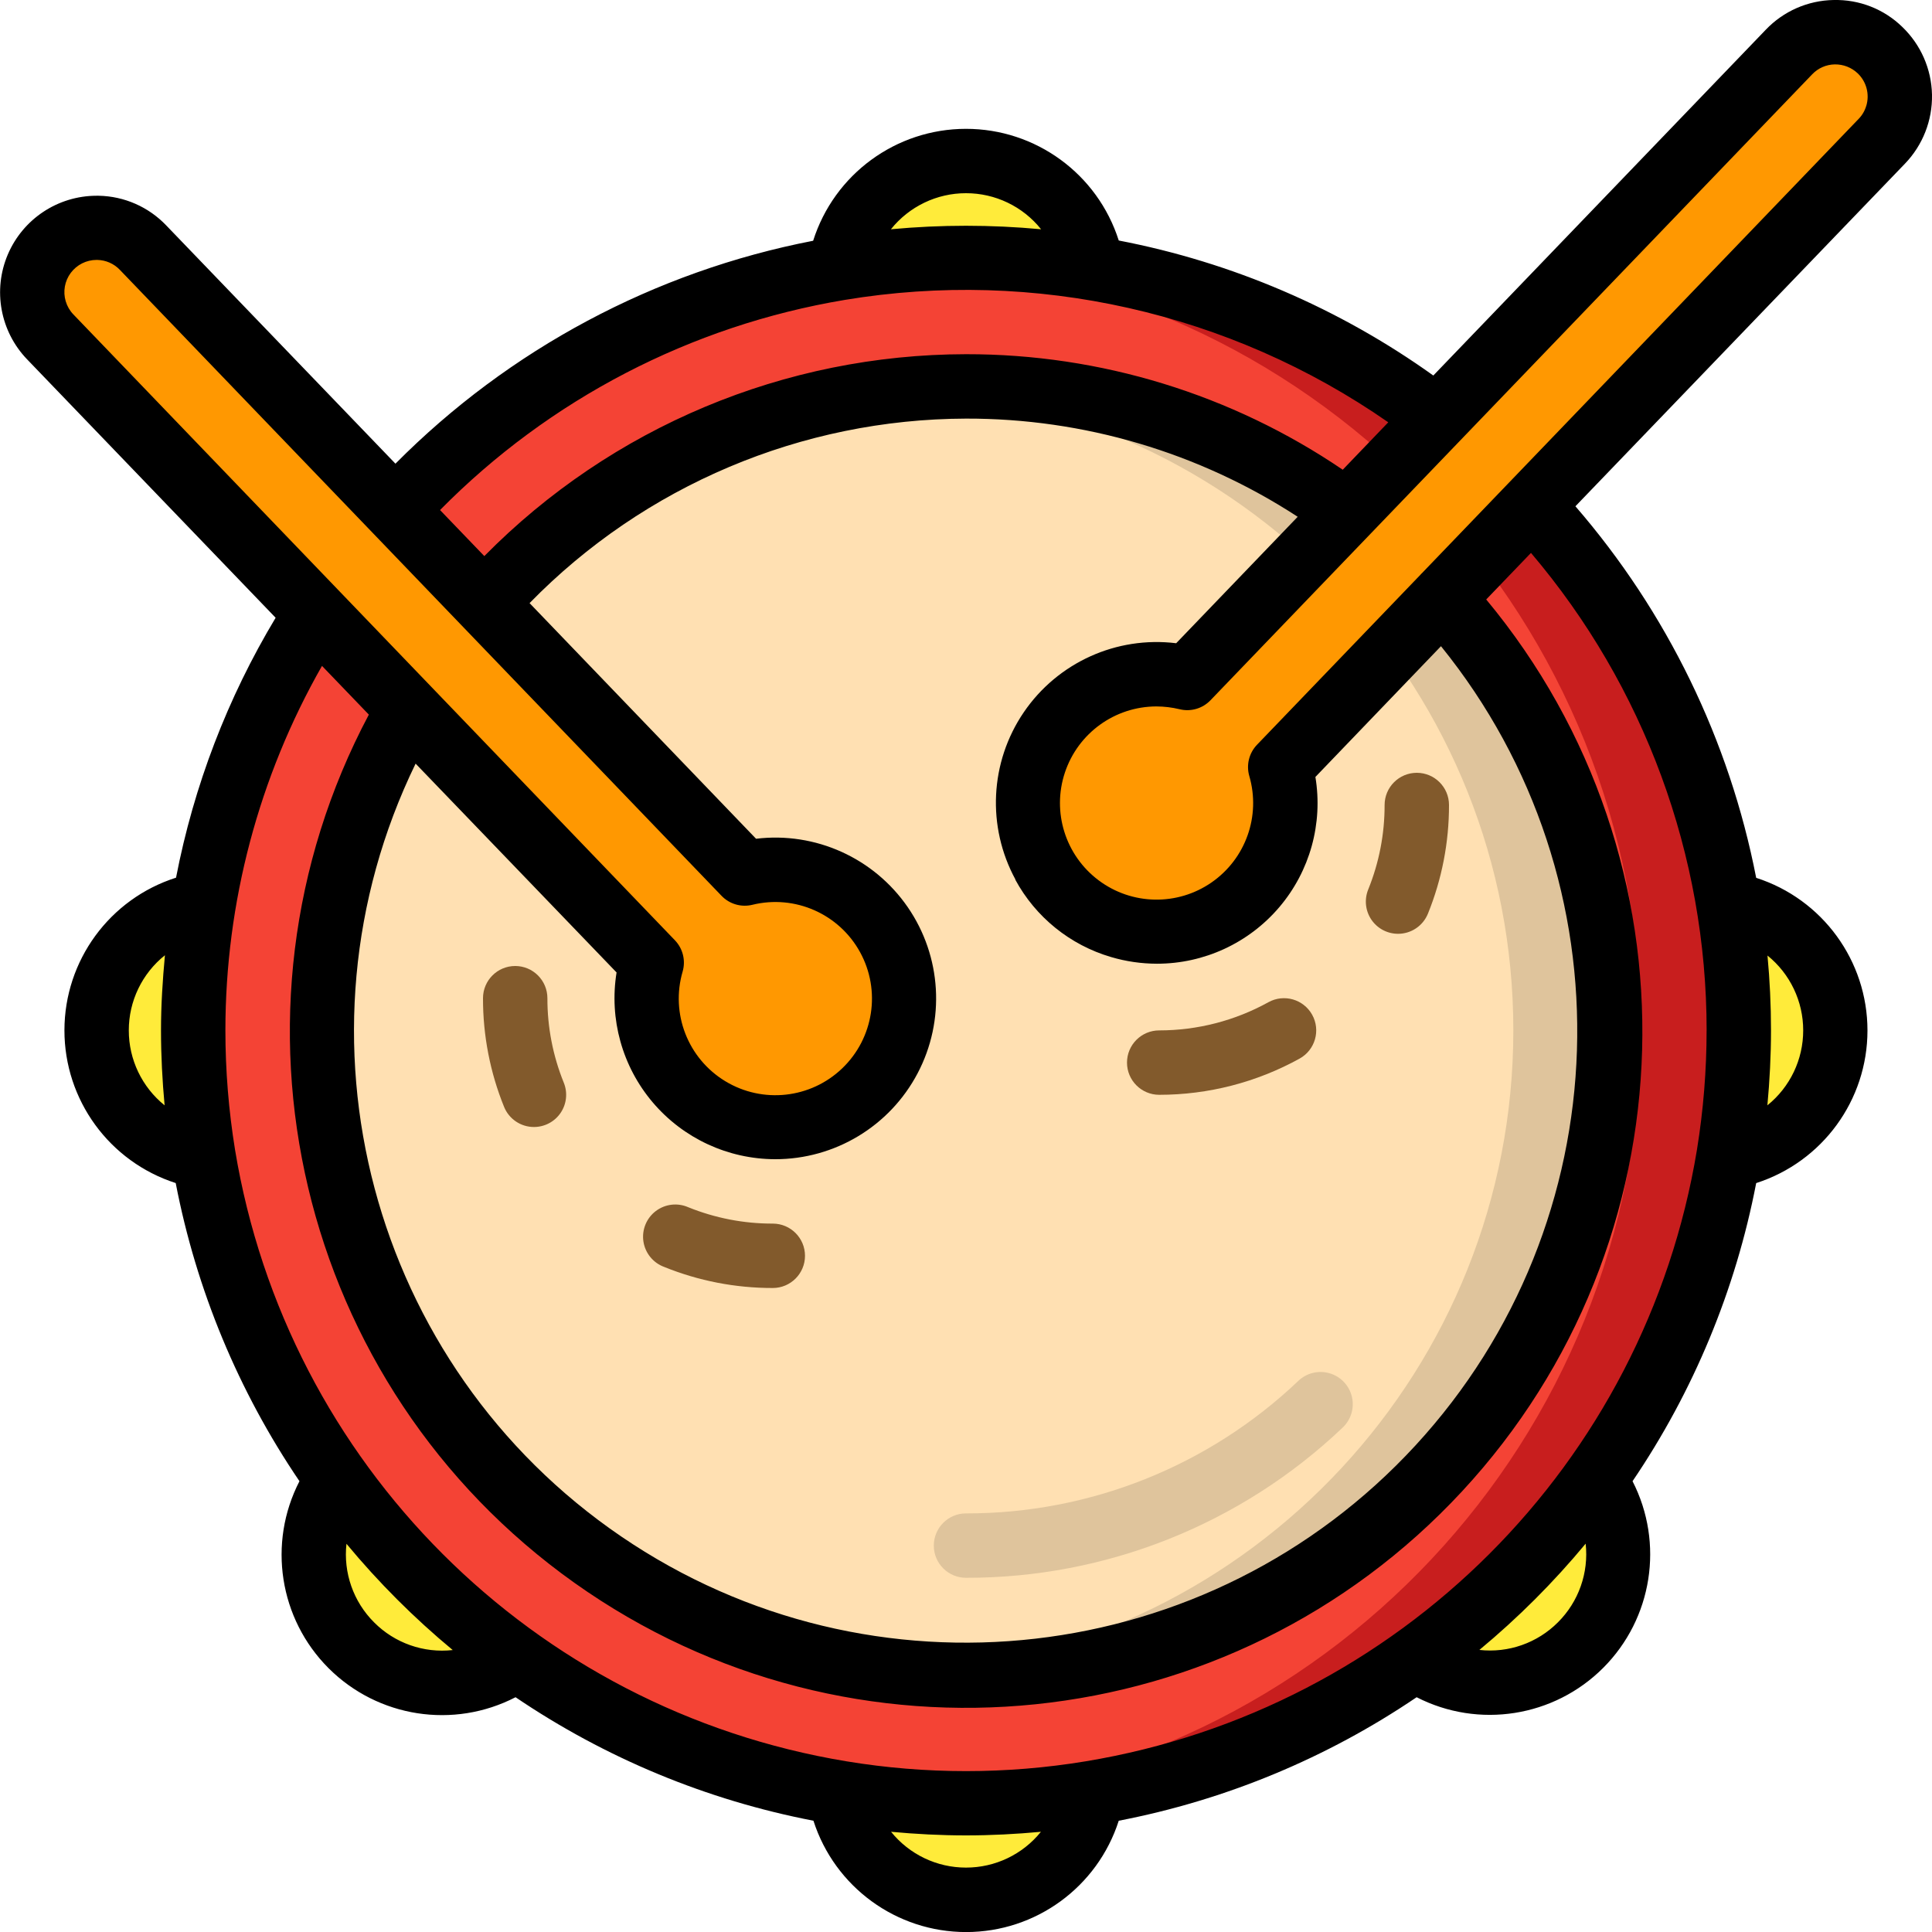 <svg height="512" viewBox="0 0 60 60" width="512" xmlns="http://www.w3.org/2000/svg"><g id="Page-1" fill="none" fill-rule="evenodd"><g id="036---Drum" fill-rule="nonzero" transform="translate(0 -1)"><g id="Color" transform="translate(1 2)"><path id="Shape" d="m53 31c.002 1.32-.108 2.638-.33 3.94-1.688 10.115-9.615 18.042-19.73 19.73-2.608.44-5.272.44-7.88 0-10.115-1.688-18.042-9.615-19.73-19.73-.44-2.608-.44-5.272 0-7.88 1.68-10.12 9.61-18.05 19.73-19.73 2.608-.44 5.272-.44 7.88 0 10.12 1.68 18.05 9.61 19.73 19.73.222 1.302.332 2.62.33 3.94z" fill="#f44335"/><circle id="Oval" cx="29" cy="31" fill="#ffe0b2" r="20"/><path id="Shape" d="m29 11c-.506 0-1 .039-1.5.076 10.431.776 18.498 9.465 18.498 19.924s-8.067 19.148-18.498 19.924c.5.037.994.076 1.5.076 11.046 0 20-8.954 20-20s-8.954-20-20-20z" fill="#dfc49c"/><path id="Shape" d="m29 7c-.5 0-1 .021-1.5.051 12.627.816 22.452 11.296 22.452 23.95s-9.824 23.134-22.452 23.95c.5.03 1 .051 1.5.051 13.255 0 24.001-10.746 24.001-24.001s-10.746-24.001-24.001-24.001z" fill="#c81e1e"/><g fill="#ffeb3a"><path id="Shape" d="m32.94 7.33c-2.608-.44-5.272-.44-7.88 0 .335-1.914 1.997-3.31 3.94-3.31s3.605 1.396 3.94 3.31z"/><path id="Shape" d="m32.94 54.67c-.335 1.914-1.997 3.31-3.94 3.31s-3.605-1.396-3.94-3.31c2.608.44 5.272.44 7.88 0z"/><path id="Shape" d="m15.05 50.52c-1.589 1.131-3.762.949-5.14-.43s-1.56-3.552-.43-5.14c1.534 2.154 3.416 4.036 5.57 5.57z"/><path id="Shape" d="m56 31c-.002 1.949-1.408 3.613-3.33 3.94.44-2.608.44-5.272 0-7.88 1.922.327 3.328 1.991 3.33 3.94z"/><path id="Shape" d="m5 31c-.002 1.32.108 2.638.33 3.94-1.914-.335-3.31-1.997-3.31-3.94s1.396-3.605 3.31-3.94c-.222 1.302-.332 2.62-.33 3.94z"/><path id="Shape" d="m48.09 50.09c-1.38 1.376-3.551 1.558-5.14.43 2.154-1.534 4.036-3.416 5.57-5.57 1.128 1.589.946 3.76-.43 5.14z"/></g><path id="Shape" d="m54.558.614-18.688 19.441c-1.758-.431-3.587.373-4.458 1.96-.871 1.587-.568 3.561.74 4.814 1.307 1.252 3.293 1.47 4.841.531s2.272-2.8 1.766-4.538l18.683-19.436c.495-.515.678-1.255.479-1.942-.199-.686-.748-1.215-1.442-1.386-.694-.171-1.426.041-1.921.556z" fill="#ff9801"/><path id="Shape" d="m3.442 6.686 18.688 19.442c1.759-.431 3.587.374 4.458 1.961.871 1.587.567 3.562-.74 4.814-1.308 1.252-3.293 1.47-4.841.53-1.548-.939-2.272-2.801-1.765-4.539l-18.683-19.435c-.766-.796-.741-2.063.056-2.829s2.063-.741 2.829.056z" fill="#ff9801"/><path id="Shape" d="m29 48c-.552 0-1-.448-1-1s.448-1 1-1c3.837.007 7.53-1.464 10.312-4.107.258-.253.632-.346.979-.245.347.101.612.381.694.733.082.352-.032.72-.298.964-3.153 2.995-7.338 4.662-11.687 4.655z" fill="#dfc49c"/><path id="Shape" d="m23 39c-1.157.002-2.303-.22-3.375-.655-.342-.126-.588-.429-.643-.789-.054-.361.092-.722.382-.944.29-.221.677-.267 1.011-.12.834.337 1.725.51 2.625.508.552 0 1 .448 1 1s-.448 1-1 1z" fill="#825a2c"/><path id="Shape" d="m15.582 34c-.407 0-.774-.247-.927-.624-.435-1.072-.657-2.219-.655-3.376 0-.552.448-1 1-1s1 .448 1 1c-.002.899.171 1.791.509 2.624.125.308.089.659-.097.935-.186.276-.497.441-.83.441z" fill="#825a2c"/><path id="Shape" d="m42.418 28c-.333 0-.644-.165-.83-.441-.186-.276-.222-.626-.097-.935.338-.833.511-1.725.509-2.624 0-.552.448-1 1-1s1 .448 1 1c.002 1.157-.22 2.304-.655 3.376-.153.377-.52.624-.927.624z" fill="#825a2c"/><path id="Shape" d="m35 33c-.552 0-1-.448-1-1s.448-1 1-1c1.186 0 2.353-.301 3.391-.875.483-.268 1.092-.093 1.36.39.268.483.093 1.092-.39 1.36-1.335.738-2.836 1.125-4.361 1.125z" fill="#825a2c"/></g><g id="Outline" fill="#000"><path id="Shape" d="m56.94 1c-.795.015-1.551.346-2.1.921l-10.327 10.741c-2.916-2.086-6.248-3.516-9.769-4.193-.658-2.067-2.579-3.47-4.748-3.468-2.169.002-4.088 1.408-4.743 3.476-4.921.953-9.441 3.365-12.972 6.923l-7.119-7.4c-.549-.575-1.305-.907-2.1-.921h-.062c-1.202.001-2.287.72-2.758 1.826-.47 1.106-.235 2.386.598 3.253l7.72 8.027c-1.495 2.489-2.542 5.221-3.093 8.072-2.063.658-3.464 2.573-3.466 4.738-.002 2.165 1.395 4.083 3.456 4.746.639 3.315 1.947 6.466 3.843 9.259-.994 1.926-.629 4.274.904 5.807 1.533 1.532 3.881 1.897 5.807.902 2.792 1.892 5.939 3.197 9.251 3.835.661 2.06 2.577 3.458 4.741 3.458s4.08-1.398 4.741-3.458c3.312-.638 6.459-1.943 9.251-3.835 1.925.986 4.267.617 5.795-.913s1.896-3.871.91-5.796c1.895-2.793 3.202-5.943 3.84-9.258 2.06-.662 3.456-2.577 3.456-4.74s-1.397-4.079-3.456-4.74c-.831-4.271-2.767-8.249-5.614-11.539l10.236-10.642c.552-.574.853-1.343.838-2.139-.016-.796-.347-1.553-.921-2.104-.57-.557-1.342-.859-2.139-.837zm-26.94 6c.907-.001 1.766.411 2.332 1.12-1.551-.145-3.113-.145-4.664 0 .567-.708 1.425-1.121 2.332-1.12zm-3.771 3.315c5.909-.984 11.967.38 16.885 3.8l-1.414 1.473c-3.451-2.344-7.528-3.594-11.7-3.588-5.624.007-11.011 2.265-14.959 6.27l-1.375-1.43c3.396-3.444 7.793-5.727 12.563-6.525zm5.3 18c.631 1.167 1.703 2.034 2.977 2.407.462.137.941.206 1.423.207 1.465.001 2.856-.643 3.804-1.76.948-1.117 1.357-2.594 1.118-4.04l3.9-4.061c5.93 7.324 5.593 17.888-.791 24.82-6.384 6.932-16.885 8.134-24.671 2.826s-10.502-15.523-6.382-23.999l6.241 6.485c-.234 1.445.176 2.919 1.123 4.035s2.335 1.761 3.799 1.765c1.857.003 3.562-1.025 4.427-2.668.865-1.643.747-3.63-.306-5.159-1.053-1.529-2.868-2.348-4.711-2.125l-7.034-7.318c3.566-3.652 8.451-5.716 13.555-5.73 3.657-.008 7.237 1.052 10.3 3.049l-3.774 3.927c-1.856-.228-3.683.601-4.735 2.147-1.051 1.546-1.15 3.55-.256 5.192zm-29.488-17.958c-.09-.303-.032-.63.157-.883.189-.253.486-.402.802-.402h.02c.265.005.517.115.7.306l18.689 19.443c.247.257.612.363.958.278 1.319-.323 2.69.281 3.343 1.471s.425 2.671-.556 3.61-2.47 1.102-3.631.397-1.704-2.101-1.323-3.405c.099-.343.008-.713-.24-.971l-18.682-19.437c-.111-.115-.192-.255-.237-.408zm1.959 22.643c-.001-.908.412-1.767 1.122-2.334-.072.774-.122 1.551-.122 2.334s.041 1.56.112 2.327c-.704-.567-1.113-1.423-1.112-2.327zm7.617 18.383c-.642-.64-.957-1.538-.857-2.439.995 1.2 2.1 2.305 3.3 3.3-.903.101-1.803-.216-2.443-.861zm18.383 7.617c-.904.001-1.76-.408-2.327-1.112.767.071 1.542.112 2.327.112s1.56-.041 2.327-.112c-.567.704-1.423 1.113-2.327 1.112zm18.383-7.617c-.64.642-1.538.958-2.439.857 1.2-.995 2.305-2.1 3.3-3.3.1.903-.217 1.802-.861 2.443zm7.617-18.383c.001.904-.408 1.76-1.112 2.327.071-.767.112-1.542.112-2.327s-.037-1.556-.109-2.325c.702.567 1.11 1.422 1.109 2.325zm-3 0c-0 1.243-.101 2.483-.3 3.71-1.608 9.744-9.244 17.381-18.988 18.99-2.457.405-4.963.405-7.42 0-9.745-1.607-17.383-9.244-18.992-18.989-.199-1.227-.3-2.468-.3-3.711.001-3.97 1.035-7.871 3-11.32l1.455 1.513c-4.945 9.316-2.212 20.855 6.386 26.964 8.598 6.109 20.393 4.893 27.564-2.841 7.171-7.735 7.492-19.588.751-27.699l1.39-1.446c3.52 4.14 5.454 9.396 5.455 14.83zm4.959-28.715c-.045.153-.126.294-.238.408l-13.573 14.12-.009.005c-.006.006-.008.014-.014.019l-5.087 5.292c-.248.258-.339.628-.24.971.361 1.239-.111 2.57-1.172 3.305-1.061.735-2.473.709-3.506-.065-1.033-.774-1.456-2.121-1.049-3.346.407-1.225 1.551-2.053 2.842-2.055.243.001.485.03.721.087.346.085.711-.021.958-.278l18.688-19.441c.183-.192.436-.303.701-.307.265-.004.521.096.713.279.27.259.373.647.266 1.006z"/></g></g></g></svg>